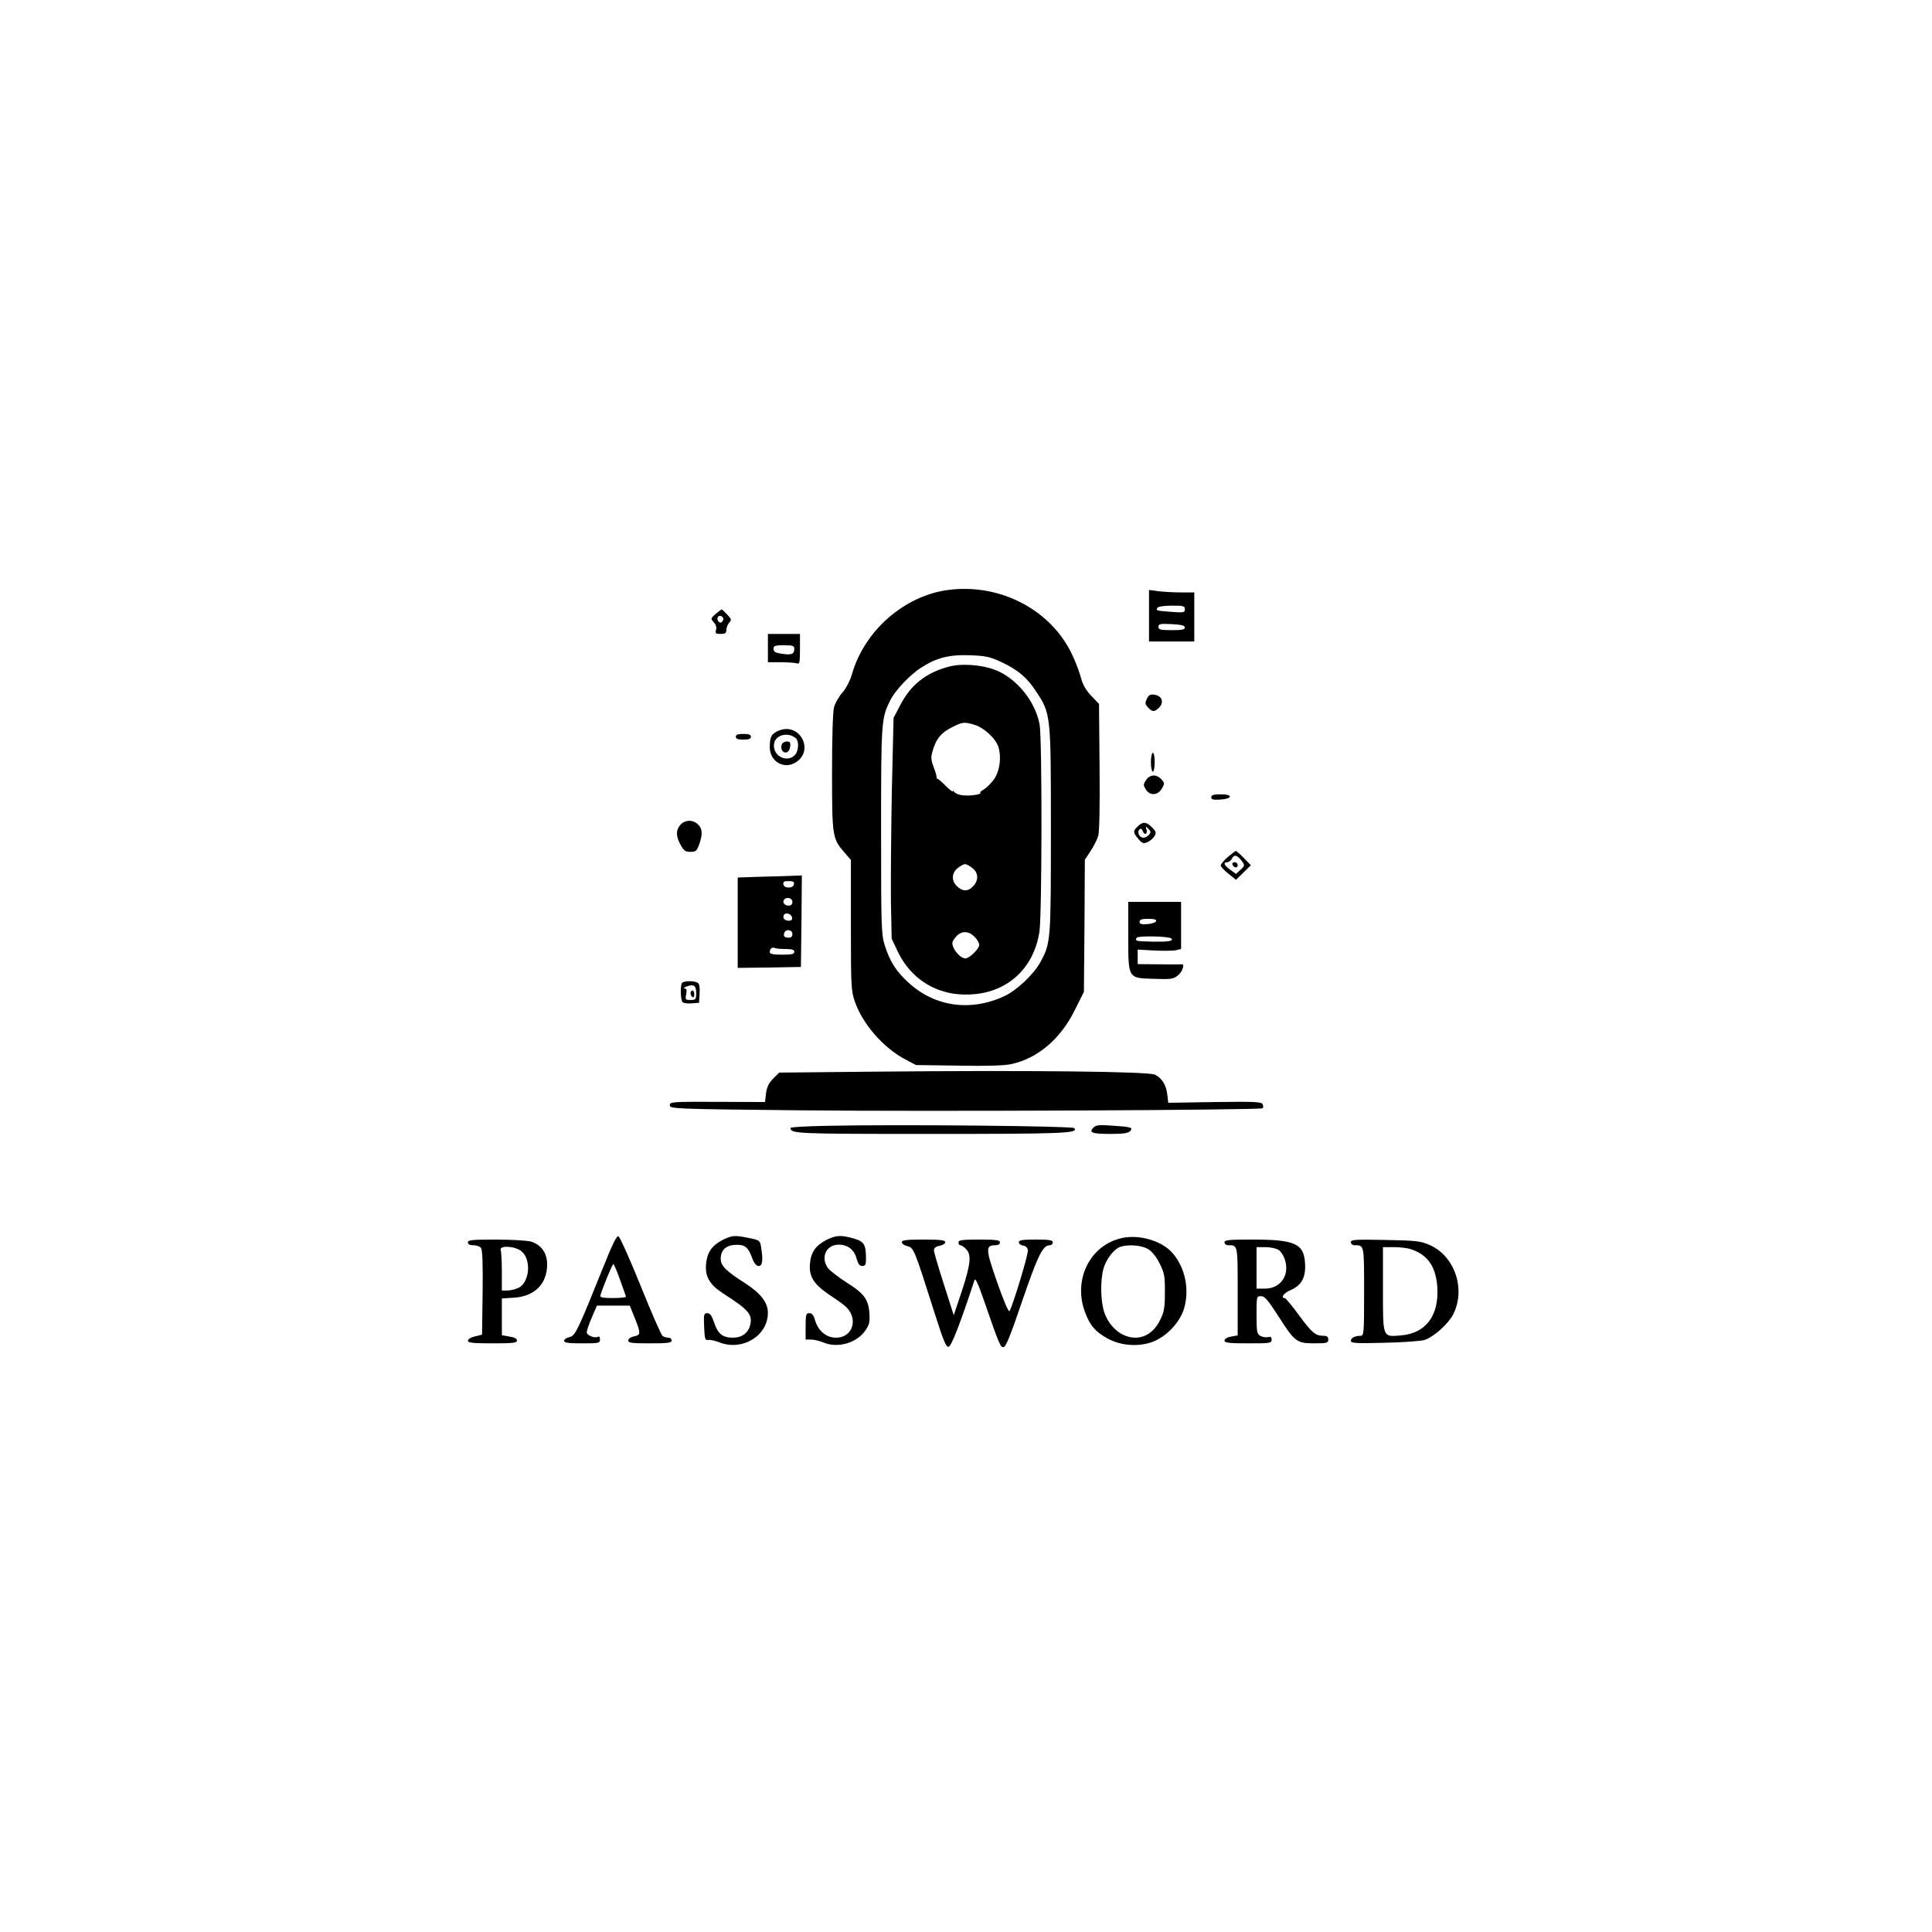 <?xml version="1.0" standalone="no"?>
<!DOCTYPE svg PUBLIC "-//W3C//DTD SVG 20010904//EN"
 "http://www.w3.org/TR/2001/REC-SVG-20010904/DTD/svg10.dtd">
<svg version="1.0" xmlns="http://www.w3.org/2000/svg"
 width="1024pt" height="1024pt" viewBox="0 0 1024 1024"
 preserveAspectRatio="xMidYMid meet">

<g transform="translate(0,1024) scale(0.1,-0.1)"
fill="#000000" stroke="none">
<path d="M5025 7113 c-233 -31 -444 -216 -510 -448 -11 -36 -31 -74 -51 -97
-18 -20 -37 -54 -43 -75 -7 -23 -11 -160 -11 -348 0 -343 2 -351 69 -427 l31
-36 0 -344 c0 -320 1 -349 20 -404 42 -122 151 -247 270 -310 l55 -29 225 -3
c149 -3 244 0 280 8 141 31 261 133 337 287 l48 96 3 350 2 350 30 46 c17 25
35 61 41 81 6 22 9 157 7 367 l-3 332 -41 43 c-28 29 -45 59 -54 93 -7 28 -27
82 -45 120 -110 241 -383 385 -660 348z m280 -381 c90 -42 136 -81 184 -153
81 -122 81 -119 81 -738 0 -592 -1 -600 -56 -701 -34 -63 -125 -149 -189 -179
-179 -84 -370 -58 -510 71 -65 59 -100 114 -126 199 -18 56 -19 100 -19 608 0
583 1 594 50 692 27 52 103 132 160 169 83 54 151 71 261 67 83 -3 106 -8 164
-35z"/>
<path d="M5023 6705 c-119 -33 -199 -98 -254 -207 l-33 -63 -9 -385 c-4 -212
-6 -475 -5 -585 l4 -200 33 -70 c79 -162 235 -245 418 -223 177 21 303 145
332 328 14 86 15 1028 1 1101 -24 125 -124 246 -237 289 -75 28 -182 35 -250
15z m140 -306 c50 -14 113 -71 128 -116 19 -59 7 -137 -28 -181 -16 -20 -40
-42 -51 -48 -12 -6 -19 -13 -16 -16 8 -9 -58 -18 -95 -13 -19 2 -38 10 -43 17
-4 7 -8 9 -8 4 0 -5 -18 9 -40 31 -21 22 -42 39 -45 37 -3 -2 -3 -1 -1 2 3 3
-4 28 -14 54 -15 39 -17 55 -8 86 19 69 47 103 113 134 47 23 57 24 108 9z
m-9 -760 c32 -25 34 -64 4 -96 -27 -29 -55 -29 -85 -1 -31 29 -30 71 3 97 15
12 32 21 39 21 7 0 24 -9 39 -21z m11 -364 c14 -13 25 -33 25 -44 0 -20 -53
-71 -73 -71 -33 1 -80 65 -67 91 29 54 76 64 115 24z"/>
<path d="M6090 6976 l0 -136 120 0 120 0 0 130 0 130 -67 0 c-38 0 -92 3 -120
6 l-53 7 0 -137z m190 35 c0 -18 -5 -19 -72 -14 -81 6 -83 7 -73 22 3 6 37 11
76 11 62 0 69 -2 69 -19z m0 -97 c0 -11 -16 -14 -70 -14 -60 0 -70 3 -70 18 0
15 9 17 70 14 52 -3 70 -7 70 -18z"/>
<path d="M3793 6986 c-27 -24 -27 -25 -10 -44 12 -13 16 -28 12 -41 -5 -18 -2
-21 24 -21 25 0 31 4 31 22 0 12 7 29 15 38 13 14 12 19 -11 43 -14 15 -27 27
-29 27 -2 0 -16 -11 -32 -24z m40 -32 c-3 -8 -9 -14 -13 -14 -13 0 -22 19 -15
30 9 14 34 0 28 -16z"/>
<path d="M4070 6805 l0 -75 69 0 c38 0 76 -3 85 -6 14 -5 16 5 16 75 l0 81
-85 0 -85 0 0 -75z m140 -4 c0 -28 -15 -34 -66 -26 -35 5 -44 10 -44 26 0 16
7 19 55 19 48 0 55 -3 55 -19z"/>
<path d="M6078 6535 c-10 -22 -9 -29 10 -48 17 -17 26 -19 39 -11 46 29 40 76
-10 82 -21 3 -30 -3 -39 -23z"/>
<path d="M4124 6366 c-36 -16 -44 -32 -44 -87 0 -71 69 -116 130 -84 113 59
31 223 -86 171z m93 -38 c20 -16 16 -72 -6 -92 -47 -43 -123 5 -107 68 11 43
75 56 113 24z"/>
<path d="M4144 6295 c-9 -23 4 -47 23 -43 11 2 19 14 21 31 3 22 -1 27 -18 27
-11 0 -23 -7 -26 -15z"/>
<path d="M3900 6335 c0 -11 11 -15 40 -15 29 0 40 4 40 15 0 11 -11 15 -40 15
-29 0 -40 -4 -40 -15z"/>
<path d="M6100 6200 c0 -27 5 -50 10 -50 6 0 10 23 10 50 0 28 -4 50 -10 50
-5 0 -10 -22 -10 -50z"/>
<path d="M6074 6105 c-15 -23 -15 -27 0 -51 23 -33 64 -30 85 8 14 24 14 28
-3 47 -26 29 -62 27 -82 -4z"/>
<path d="M6420 6014 c0 -12 10 -14 47 -12 66 4 70 28 4 28 -39 0 -51 -4 -51
-16z"/>
<path d="M3617 5878 c-33 -26 -38 -63 -13 -110 20 -37 27 -43 55 -43 29 0 34
4 47 40 19 55 17 82 -6 105 -23 23 -58 26 -83 8z"/>
<path d="M6030 5860 c-26 -26 -25 -33 4 -67 21 -24 26 -26 49 -16 14 7 31 21
37 33 9 17 7 24 -14 45 -30 30 -50 31 -76 5z m60 -44 c-7 -9 -20 -16 -30 -16
-21 0 -35 29 -21 43 7 7 12 5 17 -6 9 -25 27 -21 21 5 -6 20 -5 20 10 5 13
-13 14 -19 3 -31z"/>
<path d="M6507 5697 c-20 -18 -37 -37 -37 -44 0 -6 18 -26 41 -44 l40 -32 40
39 39 38 -37 38 c-20 21 -40 38 -43 38 -3 -1 -22 -15 -43 -33z m75 -21 c16
-22 16 -24 -7 -46 l-24 -22 -30 22 c-33 23 -40 40 -16 40 8 0 19 9 25 20 12
23 28 18 52 -14z"/>
<path d="M6532 5658 c6 -18 28 -21 28 -4 0 9 -7 16 -16 16 -9 0 -14 -5 -12
-12z"/>
<path d="M4028 5593 l-118 -4 0 -240 0 -239 168 2 167 3 3 243 2 242 -52 -2
c-29 -1 -106 -4 -170 -5z m180 -40 c-2 -11 -12 -17 -28 -17 -16 0 -26 6 -28
17 -3 13 4 17 28 17 24 0 31 -4 28 -17z m-8 -93 c0 -13 -7 -20 -19 -20 -22 0
-35 15 -26 30 12 19 45 11 45 -10z m-2 -83 c2 -11 -3 -17 -17 -17 -23 0 -35
15 -26 31 10 15 39 6 43 -14z m2 -87 c0 -13 -7 -20 -18 -20 -24 0 -32 8 -25
26 8 22 43 17 43 -6z m-34 -80 c32 0 44 -4 44 -15 0 -12 -14 -15 -65 -15 -47
0 -65 4 -65 13 0 19 12 29 28 22 7 -3 34 -5 58 -5z"/>
<path d="M5980 5281 c0 -230 -3 -225 137 -229 88 -3 101 -2 126 18 24 19 39
62 20 59 -5 -1 -59 -1 -120 0 l-113 1 0 39 0 38 89 -5 c49 -2 101 -2 115 2
l26 6 0 125 0 125 -140 0 -140 0 0 -179z m148 77 c-3 -7 -23 -14 -46 -16 -33
-2 -42 0 -42 12 0 12 11 16 46 16 32 0 44 -4 42 -12z m80 -92 c13 -14 -13 -18
-95 -17 -93 2 -99 3 -88 21 7 11 171 8 183 -4z"/>
<path d="M3614 5029 c-9 -16 -7 -90 4 -101 5 -5 27 -8 48 -6 l39 3 3 49 c2 32
-1 52 -10 57 -19 12 -76 11 -84 -2z m76 -51 c0 -35 -2 -38 -30 -38 -27 0 -29
2 -23 30 4 22 2 30 -8 31 -8 0 -5 4 6 9 41 16 55 8 55 -32z"/>
<path d="M3660 4976 c0 -8 5 -18 10 -21 6 -3 10 3 10 14 0 12 -4 21 -10 21 -5
0 -10 -6 -10 -14z"/>
<path d="M4638 4560 l-508 -5 -32 -32 c-24 -24 -33 -44 -38 -78 l-5 -46 -252
1 c-243 1 -253 0 -253 -18 0 -19 20 -20 698 -27 656 -7 2427 1 2444 11 4 3 4
12 1 20 -5 14 -35 16 -253 13 l-248 -4 -5 42 c-5 51 -28 88 -65 107 -33 17
-672 24 -1484 16z"/>
<path d="M4383 4273 c-106 -2 -193 -7 -193 -11 0 -31 26 -32 741 -32 706 0
790 3 762 31 -11 11 -924 20 -1310 12z"/>
<path d="M5796 4264 c-27 -27 -8 -34 88 -34 71 0 97 4 106 15 16 19 8 22 -97
29 -67 5 -84 3 -97 -10z"/>
<path d="M3201 3533 c-140 -348 -152 -374 -183 -380 -15 -3 -28 -12 -28 -19 0
-11 21 -14 95 -14 89 0 95 1 95 21 0 11 -4 18 -10 14 -17 -10 -60 7 -60 24 0
9 12 44 27 79 l27 62 87 0 87 0 26 -65 c33 -83 33 -91 -4 -98 -18 -4 -30 -13
-30 -22 0 -13 19 -15 115 -15 96 0 115 3 115 15 0 8 -8 15 -17 15 -10 0 -24 4
-31 9 -7 4 -60 125 -117 267 -58 143 -110 260 -118 262 -9 2 -34 -49 -76 -155z
m85 -75 c16 -45 31 -86 32 -90 2 -4 -29 -8 -68 -8 -52 0 -71 3 -68 13 9 34 63
167 69 167 3 0 19 -37 35 -82z"/>
<path d="M3830 3668 c-59 -31 -82 -66 -88 -130 -5 -66 20 -108 93 -155 133
-85 155 -111 141 -166 -10 -42 -44 -67 -91 -67 -55 0 -80 20 -100 80 -12 37
-22 50 -36 50 -18 0 -20 -6 -17 -72 3 -65 5 -73 22 -70 10 2 36 -4 57 -12 122
-49 259 33 259 156 0 54 -37 102 -118 155 -104 66 -132 94 -132 131 0 46 28
72 77 74 51 2 67 -10 89 -68 11 -30 23 -44 35 -44 21 0 24 31 13 101 -6 34 -8
36 -63 47 -78 16 -90 15 -141 -10z"/>
<path d="M4380 3668 c-57 -30 -82 -65 -87 -125 -6 -67 19 -108 96 -161 35 -23
73 -50 85 -60 79 -62 51 -172 -43 -172 -51 0 -93 35 -110 89 -8 30 -17 41 -31
41 -18 0 -20 -7 -20 -70 l0 -70 29 0 c16 0 45 -7 64 -15 78 -33 179 -3 225 65
20 29 23 45 20 91 -5 73 -30 105 -123 163 -41 26 -83 59 -95 73 -42 54 -14
124 52 126 50 1 85 -25 98 -73 8 -29 16 -40 30 -40 16 0 20 7 20 34 0 80 -9
95 -63 111 -68 20 -95 19 -147 -7z"/>
<path d="M5951 3679 c-171 -34 -266 -219 -200 -394 26 -71 55 -104 119 -139
69 -38 156 -45 231 -21 77 26 152 103 175 180 29 101 6 215 -60 292 -54 64
-172 101 -265 82z m135 -60 c21 -13 43 -41 61 -77 25 -51 28 -68 27 -153 0
-81 -4 -103 -25 -145 -29 -60 -77 -94 -131 -94 -71 0 -137 54 -165 134 -20 59
-22 170 -4 233 13 47 53 100 85 113 40 16 117 11 152 -11z"/>
<path d="M2480 3655 c0 -10 10 -15 29 -15 16 0 34 -6 40 -14 8 -9 11 -81 9
-237 l-3 -223 -37 -9 c-22 -5 -38 -15 -38 -23 0 -11 25 -14 130 -14 108 0 130
2 130 15 0 10 -14 17 -40 21 l-40 7 0 97 0 98 64 4 c110 7 176 73 176 177 0
61 -33 105 -88 121 -20 5 -103 10 -184 10 -125 0 -148 -2 -148 -15z m285 -48
c52 -44 42 -162 -15 -192 -16 -8 -43 -15 -60 -15 l-30 0 0 99 c0 55 -3 106 -6
115 -10 27 78 22 111 -7z"/>
<path d="M4780 3656 c0 -8 13 -17 29 -21 34 -7 37 -16 141 -343 50 -158 64
-193 78 -190 15 3 64 130 137 353 4 14 19 -17 51 -110 81 -234 86 -245 103
-245 12 0 37 62 100 248 84 243 108 292 146 292 8 0 15 7 15 15 0 12 -17 15
-90 15 -71 0 -90 -3 -90 -14 0 -8 10 -16 23 -18 14 -2 23 -11 25 -25 3 -20
-78 -287 -97 -322 -5 -8 -30 50 -66 153 -62 177 -62 196 -9 196 15 0 24 6 24
15 0 12 -19 15 -110 15 -91 0 -110 -3 -110 -15 0 -8 5 -15 10 -15 6 0 19 -9
30 -20 30 -30 25 -79 -22 -223 l-43 -128 -52 163 c-29 90 -53 171 -53 181 0
12 10 20 30 24 17 3 30 12 30 19 0 11 -24 14 -115 14 -93 0 -115 -3 -115 -14z"/>
<path d="M6490 3655 c0 -8 9 -15 19 -15 52 0 51 5 51 -245 l0 -233 -35 -6
c-21 -4 -35 -13 -35 -21 0 -12 22 -15 125 -15 116 0 125 1 125 19 0 14 -5 18
-19 14 -10 -3 -28 0 -40 6 -19 11 -21 20 -21 111 0 99 0 100 24 100 19 0 36
-20 91 -105 87 -137 98 -145 191 -145 67 0 74 2 74 20 0 15 -7 20 -26 20 -42
0 -61 16 -130 110 -36 50 -70 90 -75 90 -24 0 -4 27 31 42 58 24 82 68 77 142
-6 105 -54 126 -279 126 -125 0 -148 -2 -148 -15z m287 -40 c12 -8 27 -31 33
-51 27 -82 -22 -154 -106 -154 l-44 0 0 110 0 110 48 0 c26 0 57 -7 69 -15z"/>
<path d="M7160 3656 c0 -9 8 -16 19 -16 52 0 51 5 51 -246 0 -224 -1 -234 -19
-234 -30 0 -51 -11 -51 -27 0 -12 26 -14 178 -10 97 2 193 9 213 15 48 16 125
85 151 135 68 134 9 309 -124 368 -48 21 -70 24 -235 27 -162 3 -183 2 -183
-12z m321 -38 c86 -29 129 -91 137 -198 10 -153 -60 -247 -193 -258 -98 -8
-95 -15 -95 243 l0 225 59 0 c32 0 73 -5 92 -12z"/>
</g>
</svg>
